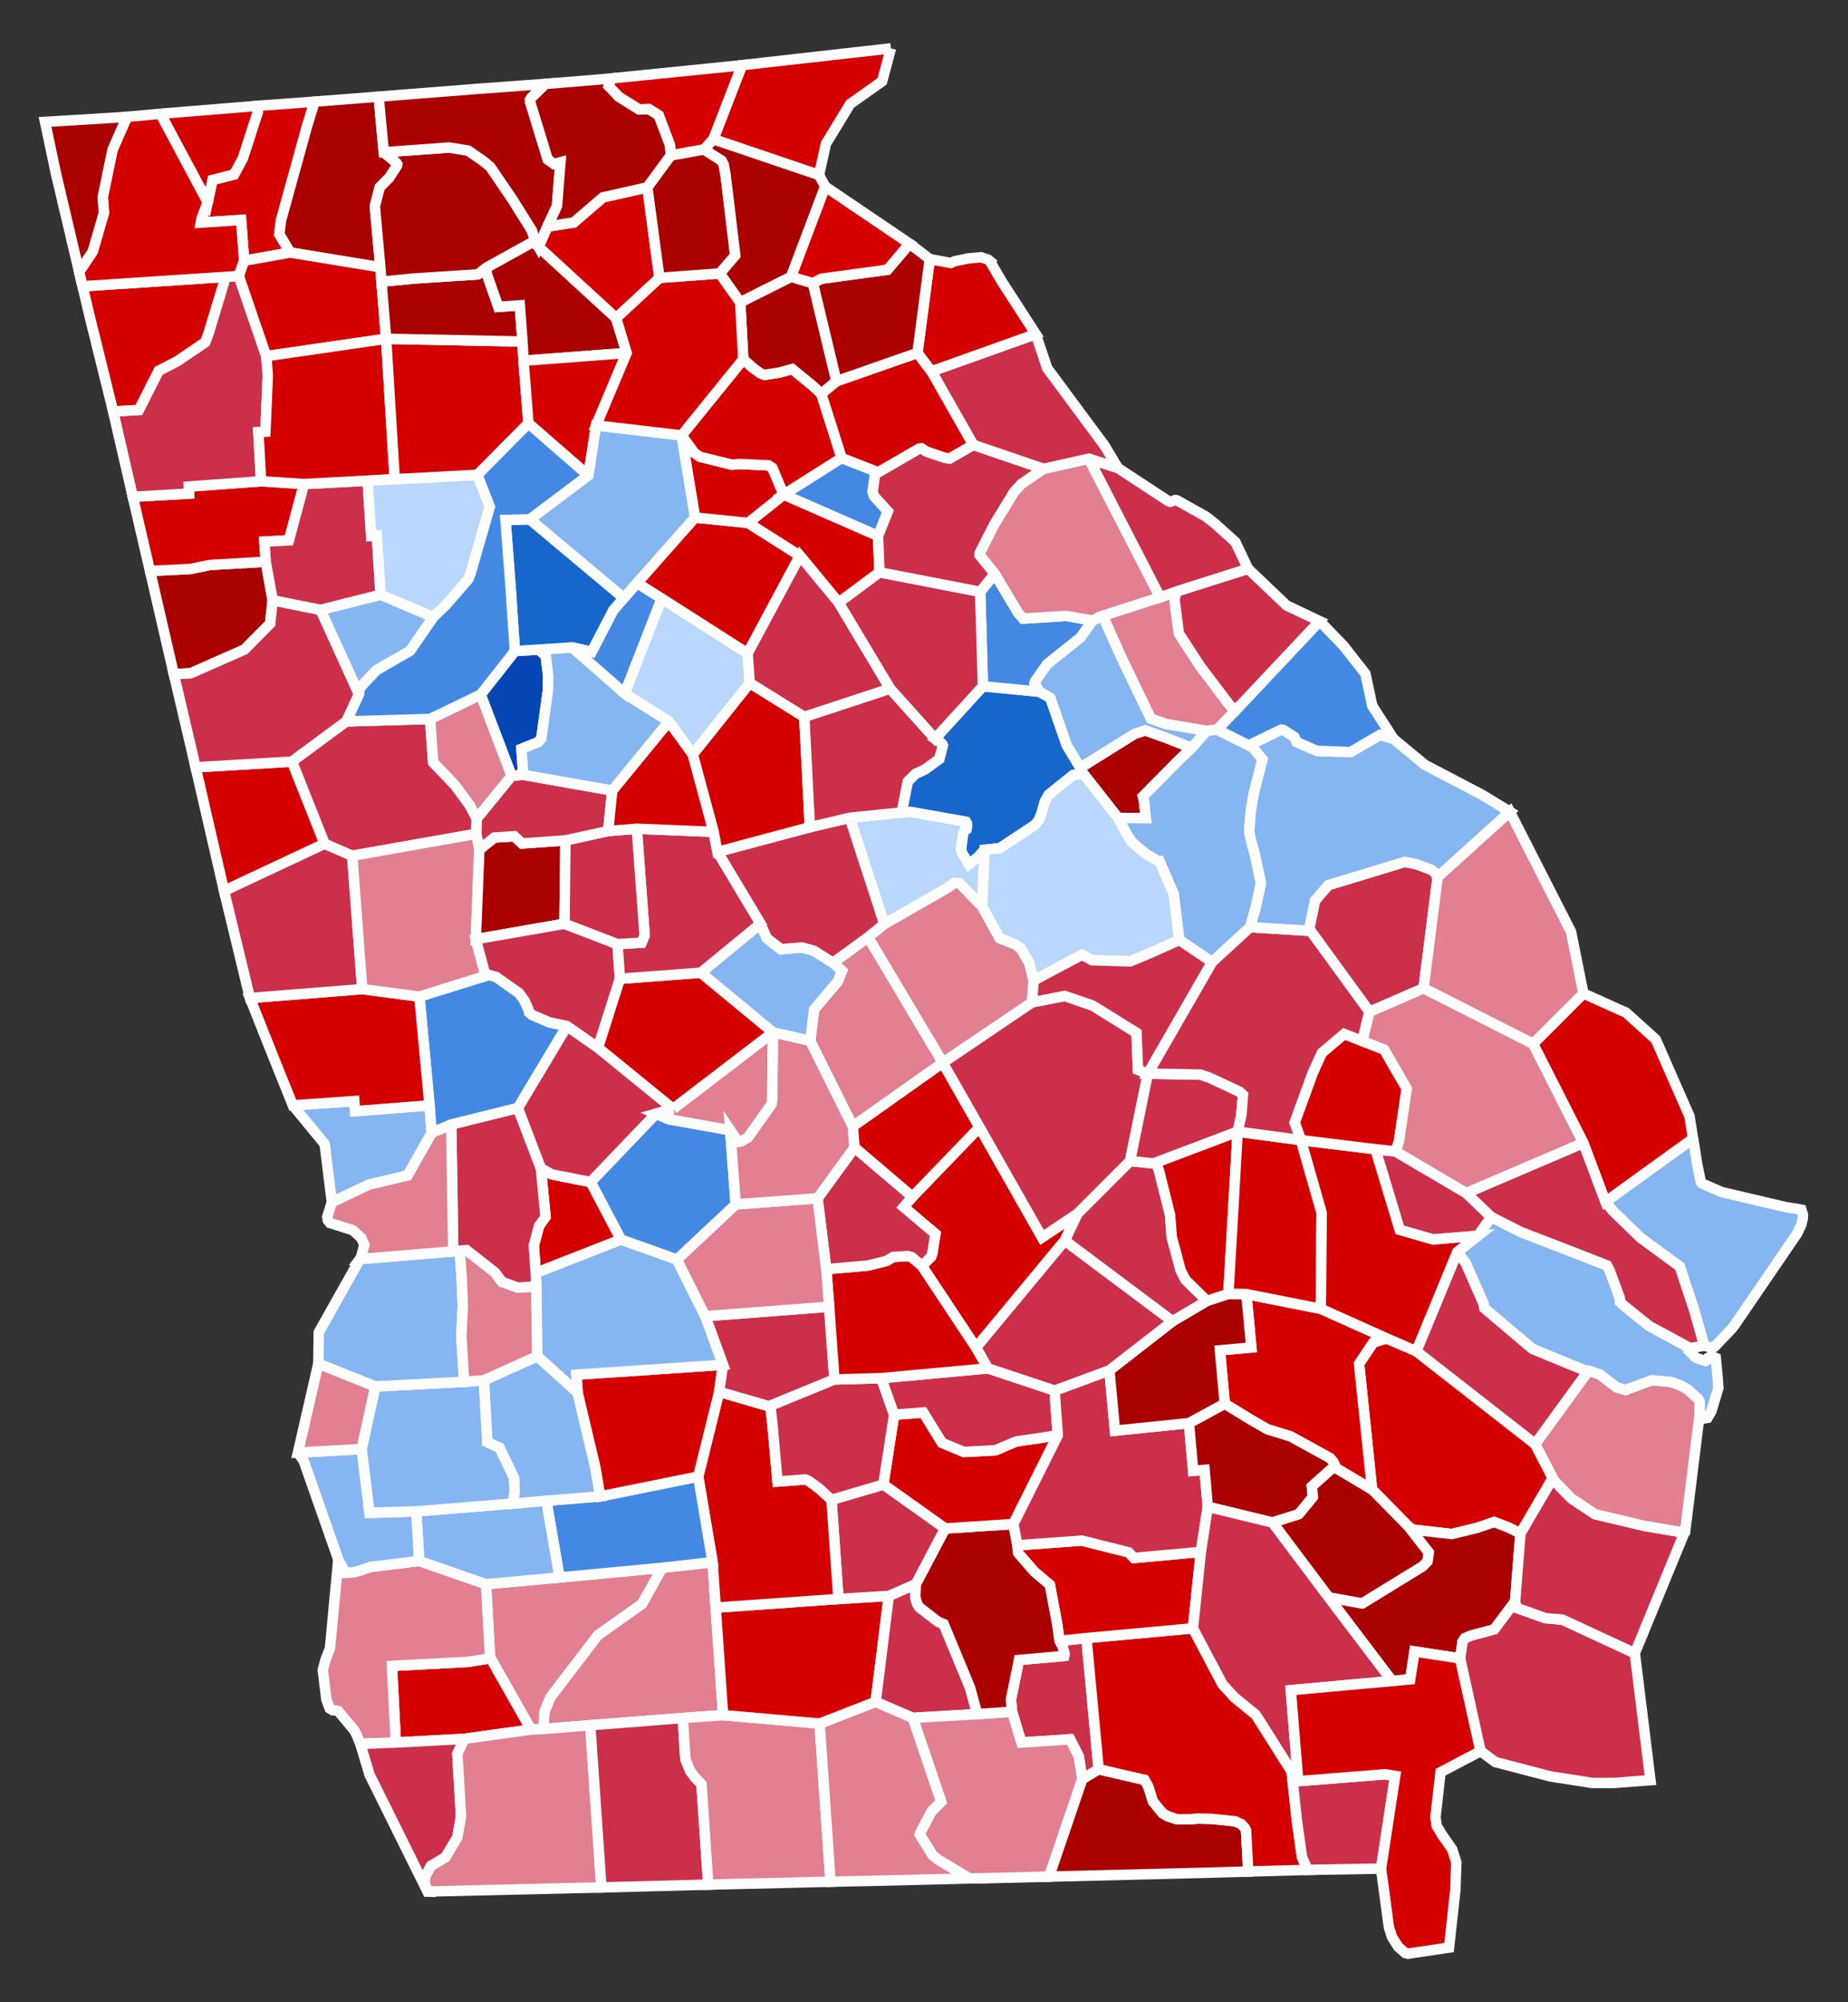 <?xml version="1.0" encoding="UTF-8" standalone="no"?>
<!-- Created with Inkscape (http://www.inkscape.org/) -->

<svg
   xmlns:dc="http://purl.org/dc/elements/1.1/"
   xmlns:cc="http://creativecommons.org/ns#"
   xmlns:rdf="http://www.w3.org/1999/02/22-rdf-syntax-ns#"
   xmlns:svg="http://www.w3.org/2000/svg"
   xmlns="http://www.w3.org/2000/svg"
   xmlns:sodipodi="http://sodipodi.sourceforge.net/DTD/sodipodi-0.dtd"
   xmlns:inkscape="http://www.inkscape.org/namespaces/inkscape"
   width="206.311"
   height="223.4"
   id="svg5618"
   sodipodi:version="0.32"
   inkscape:version="0.48.2 r9819"
   version="1.0"
   sodipodi:docname="Georgia Republican Presidential Primary Election Results by County, 2012.svg"
   inkscape:output_extension="org.inkscape.output.svg.inkscape">
  <rect width="100%" height="100%" fill="#333333" stroke="none"/>
  <defs
     id="defs5620">
    <inkscape:perspective
       sodipodi:type="inkscape:persp3d"
       inkscape:vp_x="0 : 526.18109 : 1"
       inkscape:vp_y="0 : 1000 : 0"
       inkscape:vp_z="744.09448 : 526.18109 : 1"
       inkscape:persp3d-origin="372.04724 : 350.78739 : 1"
       id="perspective5626" />
  </defs>
  <sodipodi:namedview
     id="base"
     pagecolor="#ffffff"
     bordercolor="#666666"
     borderopacity="1.0"
     gridtolerance="10000"
     guidetolerance="10"
     objecttolerance="10"
     inkscape:pageopacity="0.0"
     inkscape:pageshadow="2"
     inkscape:zoom="1.1248787"
     inkscape:cx="154.38676"
     inkscape:cy="104.86211"
     inkscape:document-units="px"
     inkscape:current-layer="layer1"
     showgrid="false"
     showguides="true"
     inkscape:guide-bbox="true"
     inkscape:window-width="1024"
     inkscape:window-height="721"
     inkscape:window-x="-4"
     inkscape:window-y="-4"
     inkscape:window-maximized="0" />
  <g
     inkscape:label="Layer 1"
     inkscape:groupmode="layer"
     id="layer1"
     transform="translate(-354.801,-381.634)">
    <path
       style="font-size:12px;fill:#d40000;fill-opacity:1;fill-rule:nonzero;stroke:#ffffff;stroke-width:1.166"
       d="M 454.264,387.03 L 453.284,390.705 L 449.712,393.237 L 447.009,397.673 L 446.233,401.164 L 434.437,397.171 L 437.634,388.91 L 440.116,388.624 L 454.264,387.03"
       id="GA_Rabun"
       inkscape:label="Rabun, GA" />
    <path
       style="font-size:12px;fill:#d40000;fill-opacity:1;fill-rule:nonzero;stroke:#ffffff;stroke-width:1.166"
       d="M 423.007,390.389 L 437.634,388.91 L 434.437,397.171 L 433.406,398.314 L 429.692,398.983 L 429.581,397.805 L 428.339,394.504 L 427.254,393.819 L 426.149,393.854 L 423.897,392.448 L 422.741,391.239 L 423.007,390.389"
       id="GA_Towns"
       inkscape:label="Towns, GA" />
    <path
       style="font-size:12px;fill:#e27f90;fill-opacity:1;fill-rule:nonzero;stroke:#ffffff;stroke-width:1.166"
       d="M 434.354,555.945 L 435.527,573.017 L 431.028,573.337 L 420.694,574.147 L 415.463,574.562 L 415.581,572.612 L 416.247,571.041 L 416.479,570.711 L 421.529,564.109 L 426.483,560.595 L 428.712,556.58 L 434.354,555.945"
       id="GA_Mitchell"
       inkscape:label="Mitchell, GA" />
    <path
       style="font-size:12px;fill:#e27f90;fill-opacity:1;fill-rule:nonzero;stroke:#ffffff;stroke-width:1.166"
       d="M 417.262,557.656 L 428.712,556.58 L 426.483,560.595 L 421.529,564.109 L 416.479,570.711 L 416.247,571.041 L 415.581,572.612 L 415.463,574.562 L 414.084,574.632 L 409.511,566.572 L 409.055,558.407 L 417.262,557.656"
       id="GA_Baker"
       inkscape:label="Baker, GA" />
    <path
       style="font-size:12px;fill:#d40000;fill-opacity:1;fill-rule:nonzero;stroke:#ffffff;stroke-width:1.166"
       d="M 409.511,566.572 L 414.084,574.632 L 406.632,575.662 L 398.991,576.076 L 398.552,567.525 L 407.009,567.078 L 409.506,566.684 L 409.511,566.572"
       id="GA_Miller"
       inkscape:label="Miller, GA" />
    <path
       style="font-size:12px;fill:#e27f90;fill-opacity:1;fill-rule:nonzero;stroke:#ffffff;stroke-width:1.166"
       d="M 401.599,555.818 L 409.055,558.407 L 409.511,566.572 L 409.506,566.684 L 407.009,567.078 L 398.552,567.525 L 398.991,576.076 L 395.031,576.228 L 394.642,575.281 L 394.369,574.736 L 392.578,572.584 L 392.285,572.487 L 391.942,572.472 L 391.607,572.262 L 391.244,571.302 L 390.836,567.971 L 391.164,566.777 L 391.641,565.56 L 392.568,555.649 L 393.364,557.136 L 394.264,557.077 L 395.041,556.865 L 396.151,556.483 L 401.599,555.818"
       id="GA_Early"
       inkscape:label="Early, GA" />
    <path
       style="font-size:12px;fill:#cc2f4a;fill-opacity:1;fill-rule:nonzero;stroke:#ffffff;stroke-width:1.166"
       d="M 398.991,576.076 L 406.632,575.662 L 405.86,577.34 L 406.271,584.309 L 405.86,586.658 L 404.517,588.898 L 402.908,589.841 L 402.284,591.019 L 402.191,591.749 L 402.573,592.697 L 402.522,592.694 L 396.05,579.654 L 395.031,576.228 L 398.991,576.076"
       id="GA_Seminole"
       inkscape:label="Seminole, GA" />
    <path
       style="font-size:12px;fill:#e27f90;fill-opacity:1;fill-rule:nonzero;stroke:#ffffff;stroke-width:1.166"
       d="M 420.694,574.147 L 421.941,592.243 L 402.573,592.697 L 402.191,591.749 L 402.284,591.019 L 402.908,589.841 L 404.517,588.898 L 405.86,586.658 L 406.271,584.309 L 405.86,577.34 L 406.632,575.662 L 414.084,574.632 L 415.463,574.562 L 420.694,574.147"
       id="GA_Decatur"
       inkscape:label="Decatur, GA" />
    <path
       style="font-size:12px;fill:#cc2f4a;fill-opacity:1;fill-rule:nonzero;stroke:#ffffff;stroke-width:1.166"
       d="M 431.028,573.337 L 431.318,577.936 L 431.851,579.234 L 432.357,579.926 L 433.118,580.727 L 433.871,591.931 L 425.946,592.14 L 421.941,592.243 L 420.694,574.147 L 431.028,573.337"
       id="GA_Grady"
       inkscape:label="Grady, GA" />
    <path
       style="font-size:12px;fill:#e27f90;fill-opacity:1;fill-rule:nonzero;stroke:#ffffff;stroke-width:1.166"
       d="M 435.527,573.017 L 446.302,573.961 L 447.522,591.603 L 436.937,591.859 L 433.871,591.931 L 433.118,580.727 L 432.357,579.926 L 431.851,579.234 L 431.318,577.936 L 431.028,573.337 L 435.527,573.017"
       id="GA_Thomas"
       inkscape:label="Thomas, GA" />
    <path
       style="font-size:12px;fill:#e27f90;fill-opacity:1;fill-rule:nonzero;stroke:#ffffff;stroke-width:1.166"
       d="M 456.712,573.324 L 459.885,582.683 L 458.798,583.776 L 457.531,586.171 L 457.494,586.34 L 458.911,588.628 L 459.536,589.14 L 463.049,591.239 L 452.83,591.492 L 447.522,591.603 L 446.302,573.961 L 452.562,571.528 L 456.712,573.324"
       id="GA_Brooks"
       inkscape:label="Brooks, GA" />
    <path
       style="font-size:12px;fill:#d40000;fill-opacity:1;fill-rule:nonzero;stroke:#ffffff;stroke-width:1.166"
       d="M 454.026,559.715 L 452.562,571.528 L 446.302,573.961 L 435.527,573.017 L 434.703,561.021 L 448.404,560.055 L 454.026,559.715"
       id="GA_Colquitt"
       inkscape:label="Colquitt, GA" />
    <path
       style="font-size:12px;fill:#cc2f4a;fill-opacity:1;fill-rule:nonzero;stroke:#ffffff;stroke-width:1.166"
       d="M 457.041,558.396 L 456.977,559.862 L 457.201,560.604 L 457.441,560.987 L 459.532,562.595 L 460.154,562.854 L 463.103,569.967 L 463.905,572.905 L 456.712,573.324 L 452.562,571.528 L 454.026,559.715 L 457.041,558.396"
       id="GA_Cook"
       inkscape:label="Cook, GA" />
    <path
       style="font-size:12px;fill:#cc2f4a;fill-opacity:1;fill-rule:nonzero;stroke:#ffffff;stroke-width:1.166"
       d="M 473.089,564.729 L 476.093,564.419 L 477.455,579.06 L 475.63,580.16 L 475.234,577.63 L 474.272,575.713 L 468.826,576.075 L 467.786,572.637 L 467.666,571.26 L 468.561,566.865 L 473.609,566.413 L 473.646,566.234 L 473.439,565.41 L 473.089,564.729"
       id="GA_Lanier"
       inkscape:label="Lanier, GA" />
    <path
       style="font-size:12px;fill:#e27f90;fill-opacity:1;fill-rule:nonzero;stroke:#ffffff;stroke-width:1.166"
       d="M 463.905,572.905 L 467.786,572.637 L 468.826,576.075 L 474.272,575.713 L 475.234,577.63 L 475.63,580.16 L 471.923,591.038 L 464.98,591.211 L 463.049,591.239 L 459.536,589.14 L 458.911,588.628 L 457.494,586.34 L 457.531,586.171 L 458.798,583.776 L 459.885,582.683 L 456.712,573.324 L 463.905,572.905"
       id="GA_Lowndes"
       inkscape:label="Lowndes, GA" />
    <path
       style="font-size:12px;fill:#aa0000;fill-opacity:1;fill-rule:nonzero;stroke:#ffffff;stroke-width:1.166"
       d="M 477.455,579.06 L 482.577,580.237 L 483,580.987 L 483.514,582.642 L 484.6,583.964 L 485.157,584.292 L 486.203,584.638 L 487.701,584.635 L 488.505,584.558 L 490.085,584.592 L 492.701,584.869 L 493.389,585.186 L 493.776,585.608 L 493.91,585.856 L 494.149,590.468 L 489.901,590.593 L 471.923,591.038 L 475.63,580.16 L 477.455,579.06"
       id="GA_Echols"
       inkscape:label="Echols, GA" />
    <path
       style="font-size:12px;fill:#d40000;fill-opacity:1;fill-rule:nonzero;stroke:#ffffff;stroke-width:1.166"
       d="M 476.093,564.419 L 487.981,563.33 L 491.28,569.571 L 492.589,571.015 L 495,572.981 L 498.995,579.292 L 499.575,584.704 L 500.16,588.871 L 500.782,590.285 L 499.147,590.329 L 494.149,590.468 L 493.91,585.856 L 493.776,585.608 L 493.389,585.186 L 492.701,584.869 L 490.085,584.592 L 488.505,584.558 L 487.701,584.635 L 486.203,584.638 L 485.157,584.292 L 484.6,583.964 L 483.514,582.642 L 483,580.987 L 482.577,580.237 L 477.455,579.06 L 476.093,564.419"
       id="GA_Clinch"
       inkscape:label="Clinch, GA" />
    <path
       style="font-size:12px;fill:#d40000;fill-opacity:1;fill-rule:nonzero;stroke:#ffffff;stroke-width:1.166"
       d="M 488.866,554.801 L 487.981,563.33 L 476.093,564.419 L 473.089,564.729 L 472.803,562.758 L 472.009,558.481 L 470.261,557.003 L 468.497,554.967 L 468.437,554.845 L 468.388,554.065 L 475.589,553.544 L 480.806,554.856 L 481.393,555.482 L 488.866,554.801"
       id="GA_Atkinson"
       inkscape:label="Atkinson, GA" />
    <path
       style="font-size:12px;fill:#aa0000;fill-opacity:1;fill-rule:nonzero;stroke:#ffffff;stroke-width:1.166"
       d="M 467.934,551.692 L 468.388,554.065 L 468.437,554.845 L 468.497,554.967 L 470.261,557.003 L 472.009,558.481 L 472.803,562.758 L 473.089,564.729 L 473.439,565.41 L 473.646,566.234 L 473.609,566.413 L 468.561,566.865 L 467.666,571.26 L 467.786,572.637 L 463.905,572.905 L 463.103,569.967 L 460.154,562.854 L 459.532,562.595 L 457.441,560.987 L 457.201,560.604 L 456.977,559.862 L 457.041,558.396 L 460.314,552.19 L 467.934,551.692"
       id="GA_Berrien"
       inkscape:label="Berrien, GA" />
    <path
       style="font-size:12px;fill:#d40000;fill-opacity:1;fill-rule:nonzero;stroke:#ffffff;stroke-width:1.166"
       d="M 472.89,541.795 L 467.934,551.692 L 460.314,552.19 L 453.416,547.29 L 454.62,539.495 L 457.882,539.247 L 459.966,542.633 L 462.412,543.652 L 465.932,543.463 L 468.226,542.488 L 472.89,541.795"
       id="GA_Irwin"
       inkscape:label="Irwin, GA" />
    <path
       style="font-size:12px;fill:#cc2f4a;fill-opacity:1;fill-rule:nonzero;stroke:#ffffff;stroke-width:1.166"
       d="M 447.629,548.991 L 453.416,547.29 L 460.314,552.19 L 457.041,558.396 L 454.026,559.715 L 448.404,560.055 L 447.629,548.991"
       id="GA_Tift"
       inkscape:label="Tift, GA" />
    <path
       style="font-size:12px;fill:#d40000;fill-opacity:1;fill-rule:nonzero;stroke:#ffffff;stroke-width:1.166"
       d="M 435.09,536.94 L 440.649,538.552 L 440.821,538.676 L 441.033,540.527 L 441.601,546.949 L 444.71,546.723 L 445.048,546.857 L 446.199,547.69 L 447.629,548.991 L 448.404,560.055 L 434.703,561.021 L 434.354,555.945 L 432.746,546.397 L 435.09,536.94"
       id="GA_Worth"
       inkscape:label="Worth, GA" />
    <path
       style="font-size:12px;fill:#4389e3;fill-opacity:1;fill-rule:nonzero;stroke:#ffffff;stroke-width:1.166"
       d="M 421.815,548.607 L 432.746,546.397 L 434.354,555.945 L 428.712,556.58 L 417.262,557.656 L 415.798,549.096 L 421.815,548.607"
       id="GA_Dougherty"
       inkscape:label="Dougherty, GA" />
    <path
       style="font-size:12px;fill:#86b6f2;fill-opacity:1;fill-rule:nonzero;stroke:#ffffff;stroke-width:1.166"
       d="M 411.98,549.417 L 415.798,549.096 L 417.262,557.656 L 409.055,558.407 L 401.599,555.818 L 401.27,550.283 L 411.98,549.417"
       id="GA_Calhoun"
       inkscape:label="Calhoun, GA" />
    <path
       style="font-size:12px;fill:#86b6f2;fill-opacity:1;fill-rule:nonzero;stroke:#ffffff;stroke-width:1.166"
       d="M 388.063,543.719 L 395.179,543.326 L 396.053,550.456 L 401.27,550.283 L 401.599,555.818 L 396.151,556.483 L 395.041,556.865 L 394.264,557.077 L 393.364,557.136 L 392.568,555.649 L 388.71,544.66 L 388.063,543.719"
       id="GA_Clay"
       inkscape:label="Clay, GA"
       sodipodi:nodetypes="cccccccccccc" />
    <path
       style="font-size:12px;fill:#e27f90;fill-opacity:1;fill-rule:nonzero;stroke:#ffffff;stroke-width:1.166"
       d="M 390.341,533.796 L 396.709,536.345 L 395.179,543.326 L 388.063,543.719 L 390.341,533.796"
       id="GA_Quitman"
       inkscape:label="Quitman, GA" />
    <path
       style="font-size:12px;fill:#86b6f2;fill-opacity:1;fill-rule:nonzero;stroke:#ffffff;stroke-width:1.166"
       d="M 406.622,535.821 L 408.83,535.653 L 409.211,542.559 L 410.571,543.172 L 412.203,546.556 L 412.263,548.155 L 412.093,549.064 L 411.98,549.417 L 401.27,550.283 L 396.054,550.431 L 395.179,543.326 L 396.709,536.345 L 406.622,535.821"
       id="GA_Randolph"
       sodipodi:nodetypes="ccccccccccccc"
       inkscape:label="Randolph, GA" />
    <path
       style="font-size:12px;fill:#86b6f2;fill-opacity:1;fill-rule:nonzero;stroke:#ffffff;stroke-width:1.166"
       d="M 421.277,545.42 L 421.815,548.607 L 415.798,549.096 L 411.98,549.417 L 412.093,549.064 L 412.263,548.155 L 412.203,546.556 L 410.571,543.172 L 409.211,542.559 L 408.83,535.653 L 414.787,532.965 L 419.289,537.028 L 421.277,545.42 z"
       id="GA_Terrell"
       sodipodi:nodetypes="ccccccccccccc"
       inkscape:label="Terrell, GA" />
    <path
       style="font-size:12px;fill:#d40000;fill-opacity:1;fill-rule:nonzero;stroke:#ffffff;stroke-width:1.166"
       d="M 435.516,533.925 L 435.09,536.94 L 432.746,546.397 L 421.815,548.607 L 421.277,545.42 L 419.289,537.028 L 419.138,535.027 L 435.516,533.925"
       id="GA_Lee"
       inkscape:label="Lee, GA" />
    <path
       style="font-size:12px;fill:#cc2f4a;fill-opacity:1;fill-rule:nonzero;stroke:#ffffff;stroke-width:1.166"
       d="M 433.531,528.502 L 447.37,527.444 L 447.958,535.561 L 440.649,538.552 L 435.09,536.94 L 435.516,533.925 L 433.531,528.502"
       id="GA_Crisp"
       inkscape:label="Crisp, GA" />
    <path
       style="font-size:12px;fill:#cc2f4a;fill-opacity:1;fill-rule:nonzero;stroke:#ffffff;stroke-width:1.166"
       d="M 447.958,535.561 L 453.184,535.417 L 454.62,539.495 L 453.416,547.29 L 447.629,548.991 L 446.199,547.69 L 445.048,546.857 L 444.71,546.723 L 441.601,546.949 L 441.033,540.527 L 440.821,538.676 L 440.649,538.552 L 447.958,535.561"
       id="GA_Turner"
       inkscape:label="Turner, GA" />
    <path
       style="font-size:12px;fill:#cc2f4a;fill-opacity:1;fill-rule:nonzero;stroke:#ffffff;stroke-width:1.166"
       d="M 453.184,535.417 L 465.091,534.322 L 472.537,536.802 L 472.89,541.795 L 468.226,542.488 L 465.932,543.463 L 462.412,543.652 L 459.966,542.633 L 457.882,539.247 L 454.62,539.495 L 453.184,535.417"
       id="GA_Ben_Hill"
       inkscape:label="Ben Hill, GA" />
    <path
       style="font-size:12px;fill:#cc2f4a;fill-opacity:1;fill-rule:nonzero;stroke:#ffffff;stroke-width:1.166"
       d="M 472.537,536.802 L 478.656,534.544 L 479.277,541.279 L 487.535,540.433 L 488.007,545.753 L 489.282,545.646 L 489.64,549.774 L 488.866,554.801 L 481.393,555.482 L 480.806,554.856 L 475.589,553.544 L 468.388,554.065 L 467.934,551.692 L 472.89,541.795 L 472.537,536.802"
       id="GA_Coffee"
       inkscape:label="Coffee, GA" />
    <path
       style="font-size:12px;fill:#aa0000;fill-opacity:1;fill-rule:nonzero;stroke:#ffffff;stroke-width:1.166"
       d="M 491.532,538.259 L 494.486,540.068 L 496.298,541.11 L 498.891,541.908 L 503.305,544.339 L 503.68,544.779 L 503.991,545.462 L 503.481,545.52 L 501.259,547.496 L 501.37,548.674 L 499.798,550.596 L 496.861,551.528 L 489.64,549.774 L 489.282,545.646 L 488.007,545.753 L 487.535,540.433 L 491.532,538.259"
       id="GA_Bacon"
       inkscape:label="Bacon, GA" />
    <path
       style="font-size:12px;fill:#d40000;fill-opacity:1;fill-rule:nonzero;stroke:#ffffff;stroke-width:1.166"
       d="M 509.604,530.976 L 512.915,532.41 L 526.183,542.766 L 528.156,546.57 L 524.544,552.743 L 523.162,552.063 L 521.609,551.47 L 519.72,552.118 L 516.866,552.811 L 512.501,552.312 L 512.09,552.015 L 507.981,547.839 L 506.526,533.809 L 508.114,531.432 L 509.604,530.976"
       id="GA_Wayne"
       inkscape:label="Wayne, GA" />
    <path
       style="font-size:12px;fill:#aa0000;fill-opacity:1;fill-rule:nonzero;stroke:#ffffff;stroke-width:1.166"
       d="M 503.991,545.462 L 507.981,547.839 L 512.09,552.015 L 514.311,554.857 L 514.173,555.861 L 513.624,556.423 L 506.901,560.551 L 506.786,560.546 L 503.144,559.894 L 496.861,551.528 L 499.798,550.596 L 501.37,548.674 L 501.259,547.496 L 503.481,545.52 L 503.991,545.462"
       id="GA_Pierce"
       inkscape:label="Pierce, GA" />
    <path
       style="font-size:12px;fill:#aa0000;fill-opacity:1;fill-rule:nonzero;stroke:#ffffff;stroke-width:1.166"
       d="M 524.544,552.743 L 523.946,560.337 L 521.627,563.449 L 519.063,564.137 L 518.347,564.431 L 518.084,564.814 L 517.81,566.692 L 512.719,565.911 L 512.238,569.021 L 510.21,569.211 L 503.144,559.894 L 506.786,560.546 L 506.901,560.551 L 513.624,556.423 L 514.173,555.861 L 514.311,554.857 L 512.09,552.015 L 512.501,552.312 L 516.866,552.811 L 519.72,552.118 L 521.609,551.47 L 523.162,552.063 L 524.544,552.743"
       id="GA_Brantley"
       inkscape:label="Brantley, GA" />
    <path
       style="font-size:12px;fill:#cc2f4a;fill-opacity:1;fill-rule:nonzero;stroke:#ffffff;stroke-width:1.166"
       d="M 489.64,549.774 L 496.861,551.528 L 503.144,559.894 L 510.21,569.211 L 498.907,570.235 L 499.732,580.385 L 509.409,579.619 L 510.56,579.8 L 508.98,590.141 L 500.782,590.285 L 500.16,588.871 L 499.575,584.704 L 498.995,579.292 L 495,572.981 L 492.589,571.015 L 491.28,569.571 L 487.981,563.33 L 488.866,554.801 L 489.64,549.774"
       id="GA_Ware"
       inkscape:label="Ware, GA" />
    <path
       style="font-size:12px;fill:#d40000;fill-opacity:1;fill-rule:nonzero;stroke:#ffffff;stroke-width:1.166"
       d="M 517.81,566.692 L 520.093,577.036 L 515.624,579.385 L 515.056,584.403 L 515.191,585.371 L 515.771,586.342 L 516.922,587.992 L 517.383,589.446 L 517.276,592.562 L 516.923,595.739 L 516.571,598.956 L 511.973,599.637 L 511.712,599.572 L 510.913,598.885 L 510.212,597.779 L 509.864,596.721 L 508.98,590.141 L 510.56,579.8 L 509.409,579.619 L 499.732,580.385 L 498.907,570.235 L 510.21,569.211 L 512.238,569.021 L 512.719,565.911 L 517.81,566.692"
       id="GA_Charlton"
       inkscape:label="Charlton, GA" />
    <path
       style="font-size:12px;fill:#cc2f4a;fill-opacity:1;fill-rule:nonzero;stroke:#ffffff;stroke-width:1.166"
       d="M 537.314,566.111 L 539.056,580.279 L 538.439,580.321 L 535.032,580.581 L 532.549,580.584 L 527.886,579.858 L 521.737,578.252 L 520.093,577.036 L 517.81,566.692 L 518.084,564.814 L 518.347,564.431 L 519.063,564.137 L 521.627,563.449 L 523.946,560.337 L 524.07,560.896 L 524.189,561.078 L 527.35,562.202 L 529.222,562.36 L 537.314,566.111"
       id="GA_Camden"
       inkscape:label="Camden, GA" />
    <path
       style="font-size:12px;fill:#cc2f4a;fill-opacity:1;fill-rule:nonzero;stroke:#ffffff;stroke-width:1.166"
       d="M 542.939,552.442 L 537.314,566.111 L 529.222,562.36 L 527.35,562.202 L 524.189,561.078 L 524.07,560.896 L 523.946,560.337 L 524.544,552.743 L 528.156,546.57 L 528.178,546.72 L 530.221,548.829 L 532.87,550.592 L 538.362,551.898 L 542.278,552.558 L 542.939,552.442"
       id="GA_Glynn"
       inkscape:label="Glynn, GA" />
    <path
       style="font-size:12px;fill:#e27f90;fill-opacity:1;fill-rule:nonzero;stroke:#ffffff;stroke-width:1.166"
       d="M 532.139,534.575 L 533.409,535.003 L 535.286,536.443 L 536.287,536.73 L 539.191,535.648 L 541.333,535.829 L 542.458,536.251 L 543.159,536.626 L 544.412,537.756 L 544.561,538.088 L 544.558,539.377 L 542.939,552.442 L 542.278,552.558 L 538.362,551.898 L 532.87,550.592 L 530.221,548.829 L 528.178,546.72 L 528.156,546.57 L 526.183,542.766 L 532.139,534.575"
       id="GA_McIntosh"
       inkscape:label="McIntosh, GA" />
    <path
       style="font-size:12px;fill:#d40000;fill-opacity:1;fill-rule:nonzero;stroke:#ffffff;stroke-width:1.166"
       d="M 387.4,466.615 L 391.045,475.781 L 379.817,481.048 L 376.639,467.254 L 387.4,466.615"
       id="GA_Heard"
       inkscape:label="Heard, GA" />
    <path
       style="font-size:12px;fill:#aa0000;fill-opacity:1;fill-rule:nonzero;stroke:#ffffff;stroke-width:1.166"
       d="M 371.548,445.344 L 376.047,445.121 L 378.217,444.677 L 384.47,444.314 L 385.24,448.609 L 384.963,451.221 L 382.096,454.114 L 376.071,456.771 L 374.207,456.852 L 371.548,445.344"
       id="GA_Haralson"
       inkscape:label="Haralson, GA" />
    <path
       style="font-size:12px;fill:#d40000;fill-opacity:1;fill-rule:nonzero;stroke:#ffffff;stroke-width:1.166"
       d="M 383.948,435.336 L 388.745,435.644 L 387.057,441.93 L 384.318,442.074 L 384.47,444.314 L 378.217,444.677 L 376.047,445.121 L 371.548,445.344 L 370.875,442.462 L 369.627,437.071 L 375.909,436.71 L 375.875,435.926 L 383.948,435.336"
       id="GA_Polk"
       inkscape:label="Polk, GA" />
    <path
       style="font-size:12px;fill:#cc2f4a;fill-opacity:1;fill-rule:nonzero;stroke:#ffffff;stroke-width:1.166"
       d="M 381.46,412.432 L 384.528,421.377 L 384.695,423.506 L 384.433,429.811 L 383.649,429.857 L 383.948,435.336 L 375.875,435.926 L 375.909,436.71 L 369.627,437.071 L 367.435,427.545 L 370.299,427.377 L 372.511,423.007 L 374.562,421.95 L 377.708,419.818 L 378.06,418.889 L 379.986,412.53 L 381.46,412.432"
       id="GA_Floyd"
       inkscape:label="Floyd, GA" />
    <path
       style="font-size:12px;fill:#d40000;fill-opacity:1;fill-rule:nonzero;stroke:#ffffff;stroke-width:1.166"
       d="M 379.986,412.53 L 378.06,418.889 L 377.708,419.818 L 374.562,421.95 L 372.511,423.007 L 370.299,427.377 L 367.435,427.545 L 364.717,416.562 L 364.019,413.578 L 379.986,412.53"
       id="GA_Chattooga"
       inkscape:label="Chattooga, GA" />
    <path
       style="font-size:12px;fill:#d40000;fill-opacity:1;fill-rule:nonzero;stroke:#ffffff;stroke-width:1.166"
       d="M 383.618,393.439 L 389.919,392.981 L 389.018,395.942 L 386.174,406.228 L 385.986,407.773 L 387.207,409.814 L 382.056,410.731 L 381.716,406.181 L 377.218,406.472 L 377.286,406.084 L 377.987,404.203 L 378.52,401.715 L 380.933,401.104 L 381.906,399.3 L 383.569,394.153 L 383.502,393.452 L 383.618,393.439"
       id="GA_Whitfield"
       inkscape:label="Whitfield, GA" />
    <path
       style="font-size:12px;fill:#d40000;fill-opacity:1;fill-rule:nonzero;stroke:#ffffff;stroke-width:1.166"
       d="M 372.709,394.328 L 383.502,393.452 L 383.569,394.153 L 381.906,399.3 L 380.933,401.104 L 378.52,401.715 L 377.987,404.203 L 372.709,394.328"
       id="GA_Catoosa"
       inkscape:label="Catoosa, GA" />
    <path
       style="font-size:12px;fill:#d40000;fill-opacity:1;fill-rule:nonzero;stroke:#ffffff;stroke-width:1.166"
       d="M 372.709,394.328 L 377.987,404.203 L 377.286,406.084 L 377.218,406.472 L 381.716,406.181 L 382.056,410.731 L 381.46,412.432 L 379.986,412.53 L 364.019,413.578 L 363.634,411.957 L 365.149,409.696 L 366.399,405.393 L 366.27,403.624 L 367.363,398.34 L 368.976,394.671 L 372.709,394.328"
       id="GA_Walker"
       inkscape:label="Walker, GA" />
    <path
       style="font-size:12px;fill:#aa0000;fill-opacity:1;fill-rule:nonzero;stroke:#ffffff;stroke-width:1.166"
       d="M 368.976,394.671 L 367.363,398.34 L 366.27,403.624 L 366.399,405.393 L 365.149,409.696 L 363.634,411.957 L 361.046,400.995 L 359.829,395.233 L 364.867,394.933 L 368.976,394.671"
       id="GA_Dade"
       inkscape:label="Dade, GA" />
    <path
       style="font-size:12px;fill:#cc2f4a;fill-opacity:1;fill-rule:nonzero;stroke:#ffffff;stroke-width:1.166"
       d="M 517.499,521.32 L 518.44,522.571 L 520.428,527.096 L 520.518,527.603 L 525.9,532.151 L 531.813,534.575 L 532.139,534.575 L 526.183,542.766 L 512.915,532.41 L 517.499,521.32"
       id="GA_Long"
       inkscape:label="Long, GA" />
    <path
       style="font-size:12px;fill:#d40000;fill-opacity:1;fill-rule:nonzero;stroke:#ffffff;stroke-width:1.166"
       d="M 502.259,527.681 L 509.604,530.976 L 508.114,531.432 L 506.526,533.809 L 507.981,547.839 L 503.991,545.462 L 503.68,544.779 L 503.305,544.339 L 498.891,541.908 L 496.298,541.11 L 494.486,540.068 L 491.532,538.259 L 490.993,532.309 L 494.497,531.992 L 494.066,527.304 L 493.901,526.03 L 502.259,527.681"
       id="GA_Appling"
       inkscape:label="Appling, GA" />
    <path
       style="font-size:12px;fill:#aa0000;fill-opacity:1;fill-rule:nonzero;stroke:#ffffff;stroke-width:1.166"
       d="M 493.901,526.03 L 494.066,527.304 L 494.497,531.992 L 490.993,532.309 L 491.532,538.259 L 487.535,540.433 L 479.277,541.279 L 478.656,534.544 L 485.702,529.062 L 489.537,526.797 L 491.94,526.005 L 493.901,526.03"
       id="GA_Jeff_Davis"
       inkscape:label="Jeff Davis, GA" />
    <path
       style="font-size:12px;fill:#86b6f2;fill-opacity:1;fill-rule:nonzero;stroke:#ffffff;stroke-width:1.166"
       d="M 405.4,521.266 L 405.775,521.213 L 406.151,521.559 L 406.345,524.221 L 406.468,527.376 L 406.304,530.764 L 406.622,535.821 L 396.709,536.345 L 390.341,533.796 L 390.386,530.308 L 394.987,522.13 L 405.4,521.266"
       id="GA_Stewart"
       inkscape:label="Stewart, GA" />
    <path
       style="font-size:12px;fill:#e27f90;fill-opacity:1;fill-rule:nonzero;stroke:#ffffff;stroke-width:1.166"
       d="M 405.775,521.213 L 406.89,521.132 L 410.043,523.609 L 410.843,524.668 L 412.611,525.314 L 414.673,525.173 L 414.787,532.965 L 408.83,535.653 L 406.622,535.821 L 406.304,530.764 L 406.468,527.376 L 406.345,524.221 L 406.151,521.559 L 405.775,521.213"
       id="GA_Webster"
       inkscape:label="Webster, GA" />
    <path
       style="font-size:12px;fill:#86b6f2;fill-opacity:1;fill-rule:nonzero;stroke:#ffffff;stroke-width:1.166"
       d="M 424.118,519.948 L 430.37,522.177 L 433.531,528.502 L 435.516,533.925 L 419.138,535.027 L 419.289,537.028 L 414.787,532.965 L 414.673,525.173 L 414.608,523.672 L 424.118,519.948"
       id="GA_Sumter"
       inkscape:label="Sumter, GA" />
    <path
       style="font-size:12px;fill:#d40000;fill-opacity:1;fill-rule:nonzero;stroke:#ffffff;stroke-width:1.166"
       d="M 457.731,522.889 L 463.761,531.983 L 465.091,534.322 L 453.184,535.417 L 447.958,535.561 L 447.37,527.444 L 447.043,523.256 L 451.683,522.852 L 453.791,522.329 L 454.517,521.887 L 456.153,521.792 L 456.583,521.908 L 457.731,522.889"
       id="GA_Wilcox"
       inkscape:label="Wilcox, GA" />
    <path
       style="font-size:12px;fill:#cc2f4a;fill-opacity:1;fill-rule:nonzero;stroke:#ffffff;stroke-width:1.166"
       d="M 473.667,520.052 L 485.702,529.062 L 478.656,534.544 L 472.537,536.802 L 465.091,534.322 L 463.761,531.983 L 473.667,520.052"
       id="GA_Telfair"
       inkscape:label="Telfair, GA" />
    <path
       style="font-size:12px;fill:#cc2f4a;fill-opacity:1;fill-rule:nonzero;stroke:#ffffff;stroke-width:1.166"
       d="M 480.959,511.185 L 483.601,511.46 L 483.96,511.53 L 484.244,512.469 L 485.424,517.187 L 485.615,519.679 L 486.62,523.408 L 486.994,524.137 L 487.158,524.441 L 489.537,526.797 L 485.702,529.062 L 473.667,520.052 L 475.087,517.059 L 480.959,511.185"
       id="GA_Wheeler"
       inkscape:label="Wheeler, GA" />
    <path
       style="font-size:12px;fill:#d40000;fill-opacity:1;fill-rule:nonzero;stroke:#ffffff;stroke-width:1.166"
       d="M 456.668,515.176 L 464.155,507.414 L 471.137,519.709 L 475.087,517.059 L 473.667,520.052 L 463.761,531.983 L 457.731,522.889 L 458.753,521.859 L 458.885,521.488 L 459.227,519.317 L 455.684,516.323 L 456.668,515.176"
       id="GA_Dodge"
       inkscape:label="Dodge, GA" />
    <path
       style="font-size:12px;fill:#cc2f4a;fill-opacity:1;fill-rule:nonzero;stroke:#ffffff;stroke-width:1.166"
       d="M 456.668,515.176 L 455.684,516.323 L 459.227,519.317 L 458.885,521.488 L 458.753,521.859 L 457.731,522.889 L 456.583,521.908 L 456.153,521.792 L 454.517,521.887 L 453.791,522.329 L 451.683,522.852 L 447.043,523.256 L 446.072,515.348 L 450.202,509.672 L 456.668,515.176"
       id="GA_Pulaski"
       inkscape:label="Pulaski, GA" />
    <path
       style="font-size:12px;fill:#e27f90;fill-opacity:1;fill-rule:nonzero;stroke:#ffffff;stroke-width:1.166"
       d="M 446.072,515.348 L 447.043,523.256 L 447.37,527.444 L 433.531,528.502 L 430.37,522.177 L 436.935,516.025 L 446.072,515.348"
       id="GA_Dooly"
       inkscape:label="Dooly, GA" />
    <path
       style="font-size:12px;fill:#4389e3;fill-opacity:1;fill-rule:nonzero;stroke:#ffffff;stroke-width:1.166"
       d="M 429.461,506.524 L 436.321,507.756 L 436.935,516.025 L 430.37,522.177 L 424.118,519.948 L 420.733,513.533 L 428.032,505.908 L 429.461,506.524"
       id="GA_Macon"
       inkscape:label="Macon, GA" />
    <path
       style="font-size:12px;fill:#d40000;fill-opacity:1;fill-rule:nonzero;stroke:#ffffff;stroke-width:1.166"
       d="M 416.38,512.672 L 420.733,513.533 L 424.118,519.948 L 414.608,523.672 L 414.399,520.6 L 414.984,518.421 L 415.701,517.425 L 415.186,512.001 L 416.38,512.672 z M 416.38,512.672 L 416.38,512.672"
       id="GA_Schley"
       sodipodi:nodetypes="ccccccccccc"
       inkscape:label="Schley, GA" />
    <path
       style="font-size:12px;fill:#cc2f4a;fill-opacity:1;fill-rule:nonzero;stroke:#ffffff;stroke-width:1.166"
       d="M 405.174,507.106 L 412.611,505.264 L 415.186,512.001 L 415.701,517.425 L 414.984,518.421 L 414.399,520.6 L 414.608,523.672 L 414.673,525.173 L 412.611,525.314 L 410.843,524.668 L 410.043,523.609 L 406.89,521.132 L 405.775,521.213 L 405.4,521.266 L 405.174,507.106"
       id="GA_Marion"
       inkscape:label="Marion, GA" />
    <path
       style="font-size:12px;fill:#e27f90;fill-opacity:1;fill-rule:nonzero;stroke:#ffffff;stroke-width:1.166"
       d="M 405.174,507.106 L 405.4,521.266 L 394.987,522.13 L 395.087,522 L 395.477,520.548 L 395.121,519.754 L 394.195,518.91 L 391.638,518.099 L 391.405,517.813 L 391.339,517.416 L 391.849,515.773 L 395.971,513.815 L 400.306,512.781 L 402.995,508.023 L 405.174,507.106"
       id="GA_Chattahoochee"
       inkscape:label="Chattahoochee, GA" />
    <path
       style="font-size:12px;fill:#86b6f2;fill-opacity:1;fill-rule:nonzero;stroke:#ffffff;stroke-width:1.166"
       d="M 387.494,504.976 L 394.353,504.495 L 394.434,505.624 L 402.752,504.976 L 402.995,508.023 L 400.306,512.781 L 395.971,513.815 L 391.849,515.773 L 391.048,509.295 L 387.494,504.976"
       id="GA_Muscogee"
       inkscape:label="Muscogee, GA" />
    <path
       style="font-size:12px;fill:#cc2f4a;fill-opacity:1;fill-rule:nonzero;stroke:#ffffff;stroke-width:1.166"
       d="M 418.087,496.125 L 421.565,498.543 L 429.953,505.373 L 428.032,505.908 L 420.733,513.533 L 416.38,512.672 L 415.186,512.001 L 412.611,505.264 L 418.087,496.125"
       id="GA_Taylor"
       inkscape:label="Taylor, GA" />
    <path
       style="font-size:12px;fill:#4389e3;fill-opacity:1;fill-rule:nonzero;stroke:#ffffff;stroke-width:1.166"
       d="M 409.015,490.532 L 409.368,490.414 L 410.201,490.653 L 412.764,492.463 L 413.35,493.285 L 413.793,494.253 L 413.875,494.601 L 414.221,494.894 L 416.129,495.709 L 418.087,496.125 L 412.611,505.264 L 405.174,507.106 L 402.995,508.023 L 402.752,504.976 L 401.62,492.839 L 409.015,490.532"
       id="GA_Talbot"
       inkscape:label="Talbot, GA" />
    <path
       style="font-size:12px;fill:#d40000;fill-opacity:1;fill-rule:nonzero;stroke:#ffffff;stroke-width:1.166"
       d="M 395.245,492.002 L 401.62,492.839 L 402.752,504.976 L 394.434,505.624 L 394.353,504.495 L 387.494,504.976 L 384.952,498.652 L 382.706,493.001 L 395.245,492.002"
       id="GA_Harris"
       inkscape:label="Harris, GA" />
    <path
       style="font-size:12px;fill:#cc2f4a;fill-opacity:1;fill-rule:nonzero;stroke:#ffffff;stroke-width:1.166"
       d="M 391.045,475.781 L 394.121,477.125 L 395.245,492.002 L 382.706,493.001 L 380.052,482.035 L 379.817,481.048 L 391.045,475.781"
       id="GA_Troup"
       inkscape:label="Troup, GA" />
    <path
       style="font-size:12px;fill:#cc2f4a;fill-opacity:1;fill-rule:nonzero;stroke:#ffffff;stroke-width:1.166"
       d="M 385.24,448.609 L 390.594,449.691 L 394.88,459.099 L 393.476,462.132 L 387.4,466.615 L 376.639,467.254 L 376.048,464.712 L 374.207,456.852 L 376.071,456.771 L 382.096,454.114 L 384.963,451.221 L 385.24,448.609"
       id="GA_Carroll"
       inkscape:label="Carroll, GA" />
    <path
       style="font-size:12px;fill:#cc2f4a;fill-opacity:1;fill-rule:nonzero;stroke:#ffffff;stroke-width:1.166"
       d="M 388.745,435.644 L 395.842,435.268 L 396.241,441.435 L 396.87,441.383 L 397.292,448.008 L 390.594,449.691 L 385.24,448.609 L 384.47,444.314 L 384.318,442.074 L 387.057,441.93 L 388.745,435.644"
       id="GA_Paulding"
       inkscape:label="Paulding, GA" />
    <path
       style="font-size:12px;fill:#aa0000;fill-opacity:1;fill-rule:nonzero;stroke:#ffffff;stroke-width:1.166"
       d="M 397.071,392.418 L 397.646,398.623 L 399.064,399.811 L 399.155,399.96 L 399.134,400.107 L 398.256,401.473 L 397.199,402.534 L 396.65,404.664 L 397.263,411.464 L 387.207,409.814 L 385.986,407.773 L 386.174,406.228 L 389.018,395.942 L 389.919,392.981 L 391.223,392.875 L 397.071,392.418"
       id="GA_Murray"
       inkscape:label="Murray, GA" />
    <path
       style="font-size:12px;fill:#d40000;fill-opacity:1;fill-rule:nonzero;stroke:#ffffff;stroke-width:1.166"
       d="M 387.207,409.814 L 397.263,411.464 L 397.389,413.066 L 397.909,419.438 L 384.528,421.377 L 381.46,412.432 L 382.056,410.731 L 387.207,409.814"
       id="GA_Gordon"
       inkscape:label="Gordon, GA" />
    <path
       style="font-size:12px;fill:#d40000;fill-opacity:1;fill-rule:nonzero;stroke:#ffffff;stroke-width:1.166"
       d="M 397.909,419.438 L 398.868,435.107 L 388.745,435.644 L 383.948,435.336 L 383.649,429.857 L 384.433,429.811 L 384.695,423.506 L 384.528,421.377 L 397.909,419.438"
       id="GA_Bartow"
       inkscape:label="Bartow, GA" />
    <path
       style="font-size:12px;fill:#b9d7ff;fill-opacity:1;fill-rule:nonzero;stroke:#ffffff;stroke-width:1.166"
       d="M 398.868,435.107 L 408.092,434.614 L 409.488,438.183 L 407.866,443.792 L 407.349,445.594 L 407.092,446.256 L 404.553,449.174 L 403.17,450.503 L 397.292,448.008 L 396.87,441.383 L 396.241,441.435 L 395.842,435.268 L 398.868,435.107"
       id="GA_Cobb"
       inkscape:label="Cobb, GA" />
    <path
       style="font-size:12px;fill:#86b6f2;fill-opacity:1;fill-rule:nonzero;stroke:#ffffff;stroke-width:1.166"
       d="M 390.594,449.691 L 397.292,448.008 L 403.17,450.503 L 400.587,454.26 L 396.84,456.408 L 395.284,458.052 L 394.953,458.498 L 394.88,459.099 L 390.594,449.691"
       id="GA_Douglas"
       inkscape:label="Douglas, GA" />
    <path
       style="font-size:12px;fill:#cc2f4a;fill-opacity:1;fill-rule:nonzero;stroke:#ffffff;stroke-width:1.166"
       d="M 393.476,462.132 L 402.816,461.862 L 403.161,466.706 L 405.546,469.189 L 407.197,471.415 L 408.026,472.968 L 407.98,474.678 L 394.121,477.125 L 391.045,475.781 L 387.4,466.615 L 393.476,462.132"
       id="GA_Coweta"
       inkscape:label="Coweta, GA" />
    <path
       style="font-size:12px;fill:#e27f90;fill-opacity:1;fill-rule:nonzero;stroke:#ffffff;stroke-width:1.166"
       d="M 408.313,476.427 L 407.92,486.437 L 409.015,490.532 L 401.62,492.839 L 395.245,492.002 L 394.121,477.125 L 407.98,474.678 L 408.313,476.427"
       id="GA_Meriwether"
       inkscape:label="Meriwether, GA" />
    <path
       style="font-size:12px;fill:#aa0000;fill-opacity:1;fill-rule:nonzero;stroke:#ffffff;stroke-width:1.166"
       d="M 408.313,476.427 L 409.986,475.092 L 412.225,474.952 L 413.074,475.753 L 417.928,475.412 L 417.821,484.71 L 407.92,486.437 L 408.313,476.427"
       id="GA_Pike"
       inkscape:label="Pike, GA" />
    <path
       style="font-size:12px;fill:#cc2f4a;fill-opacity:1;fill-rule:nonzero;stroke:#ffffff;stroke-width:1.166"
       d="M 417.821,484.71 L 423.741,486.99 L 424.009,490.853 L 421.565,498.543 L 418.087,496.125 L 416.129,495.709 L 414.221,494.894 L 413.875,494.601 L 413.793,494.253 L 413.35,493.285 L 412.764,492.463 L 410.201,490.653 L 409.368,490.414 L 409.015,490.532 L 407.92,486.437 L 417.821,484.71"
       id="GA_Upson"
       inkscape:label="Upson, GA" />
    <path
       style="font-size:12px;fill:#d40000;fill-opacity:1;fill-rule:nonzero;stroke:#ffffff;stroke-width:1.166"
       d="M 424.009,490.853 L 433.045,490.171 L 441.108,496.824 L 441.107,496.838 L 429.953,505.373 L 421.565,498.543 L 424.009,490.853"
       id="GA_Crawford"
       inkscape:label="Crawford, GA" />
    <path
       style="font-size:12px;fill:#e27f90;fill-opacity:1;fill-rule:nonzero;stroke:#ffffff;stroke-width:1.166"
       d="M 429.953,505.373 L 441.107,496.838 L 441.013,504.342 L 440.933,504.856 L 438.309,508.56 L 437.574,508.984 L 437.179,509.053 L 436.321,507.756 L 429.461,506.524 L 428.031,505.908 L 429.953,505.373"
       id="GA_Peach"
       sodipodi:nodetypes="ccccccccccc"
       inkscape:label="Peach, GA" />
    <path
       style="font-size:12px;fill:#e27f90;fill-opacity:1;fill-rule:nonzero;stroke:#ffffff;stroke-width:1.166"
       d="M 441.107,496.838 L 441.108,496.824 L 445.255,497.773 L 450.009,507.314 L 450.202,509.672 L 446.072,515.348 L 436.935,516.025 L 436.321,507.756 L 437.179,509.053 L 437.574,508.984 L 438.309,508.56 L 440.933,504.856 L 441.013,504.342 L 441.107,496.838"
       id="GA_Houston"
       inkscape:label="Houston, GA" />
    <path
       style="font-size:12px;fill:#d40000;fill-opacity:1;fill-rule:nonzero;stroke:#ffffff;stroke-width:1.166"
       d="M 464.155,507.414 L 456.668,515.176 L 450.202,509.672 L 450.009,507.314 L 460.047,500.214 L 464.155,507.414"
       id="GA_Bleckley"
       inkscape:label="Bleckley, GA" />
    <path
       style="font-size:12px;fill:#cc2f4a;fill-opacity:1;fill-rule:nonzero;stroke:#ffffff;stroke-width:1.166"
       d="M 460.047,500.214 L 470.019,493.474 L 473.659,492.768 L 476.776,493.835 L 481.681,496.878 L 481.844,501.008 L 482.951,501.437 L 480.959,511.185 L 475.087,517.059 L 471.137,519.709 L 464.155,507.414 L 460.047,500.214"
       id="GA_Laurens"
       inkscape:label="Laurens, GA" />
    <path
       style="font-size:12px;fill:#e27f90;fill-opacity:1;fill-rule:nonzero;stroke:#ffffff;stroke-width:1.166"
       d="M 453.519,484.739 L 460.745,480.6 L 461.352,480.141 L 461.936,480.199 L 464.454,482.786 L 466.398,486.317 L 468.12,486.998 L 468.753,487.431 L 469.722,489.109 L 470.191,491.049 L 470.019,493.474 L 460.047,500.214 L 451.706,486.212 L 453.519,484.739"
       id="GA_Wilkinson"
       inkscape:label="Wilkinson, GA" />
    <path
       style="font-size:12px;fill:#e27f90;fill-opacity:1;fill-rule:nonzero;stroke:#ffffff;stroke-width:1.166"
       d="M 447.798,489.07 L 451.706,486.212 L 460.047,500.214 L 450.009,507.314 L 445.255,497.773 L 445.691,494.267 L 448.341,491.136 L 448.797,489.965 L 447.798,489.07"
       id="GA_Twiggs"
       inkscape:label="Twiggs, GA" />
    <path
       style="font-size:12px;fill:#86b6f2;fill-opacity:1;fill-rule:nonzero;stroke:#ffffff;stroke-width:1.166"
       d="M 439.7,484.704 L 440.414,486.332 L 441.989,487.548 L 444.325,487.358 L 445.667,487.724 L 447.798,489.07 L 448.797,489.965 L 448.341,491.136 L 445.691,494.267 L 445.255,497.773 L 441.108,496.824 L 433.045,490.171 L 439.7,484.704"
       id="GA_Bibb"
       inkscape:label="Bibb, GA" />
    <path
       style="font-size:12px;fill:#b9d7ff;fill-opacity:1;fill-rule:nonzero;stroke:#ffffff;stroke-width:1.166"
       d="M 455.663,472.272 L 456.465,472.227 L 462.646,473.324 L 462.761,473.513 L 462.774,473.789 L 462.711,474.163 L 462.491,474.302 L 462.33,474.685 L 462.102,476.406 L 462.204,476.798 L 462.967,478.058 L 463.971,477.284 L 464.713,476.455 L 464.454,482.786 L 461.936,480.199 L 461.352,480.141 L 460.745,480.6 L 453.519,484.739 L 449.666,472.888 L 455.663,472.272"
       id="GA_Baldwin"
       inkscape:label="Baldwin, GA" />
    <path
       style="font-size:12px;fill:#cc2f4a;fill-opacity:1;fill-rule:nonzero;stroke:#ffffff;stroke-width:1.166"
       d="M 449.666,472.888 L 453.519,484.739 L 451.706,486.212 L 447.798,489.07 L 445.667,487.724 L 444.325,487.358 L 441.989,487.548 L 440.414,486.332 L 439.7,484.704 L 434.896,476.696 L 445.215,473.934 L 449.666,472.888"
       id="GA_Jones"
       inkscape:label="Jones, GA" />
    <path
       style="font-size:12px;fill:#cc2f4a;fill-opacity:1;fill-rule:nonzero;stroke:#ffffff;stroke-width:1.166"
       d="M 425.891,474.111 L 434.474,474.455 L 434.896,476.696 L 439.7,484.704 L 433.045,490.171 L 424.009,490.853 L 423.741,486.99 L 426.434,486.815 L 426.766,486.012 L 425.891,474.111"
       id="GA_Monroe"
       inkscape:label="Monroe, GA" />
    <path
       style="font-size:12px;fill:#cc2f4a;fill-opacity:1;fill-rule:nonzero;stroke:#ffffff;stroke-width:1.166"
       d="M 425.891,474.111 L 426.766,486.012 L 426.434,486.815 L 423.741,486.99 L 417.821,484.71 L 417.928,475.412 L 422.695,474.365 L 425.891,474.111"
       id="GA_Lamar"
       inkscape:label="Lamar, GA" />
    <path
       style="font-size:12px;fill:#cc2f4a;fill-opacity:1;fill-rule:nonzero;stroke:#ffffff;stroke-width:1.166"
       d="M 411.921,468.194 L 413.214,468.092 L 423.153,469.849 L 422.695,474.365 L 417.928,475.412 L 413.074,475.753 L 412.225,474.952 L 409.986,475.092 L 408.313,476.427 L 407.98,474.678 L 408.026,472.968 L 411.921,468.194"
       id="GA_Spalding"
       inkscape:label="Spalding, GA" />
    <path
       style="font-size:12px;fill:#e27f90;fill-opacity:1;fill-rule:nonzero;stroke:#ffffff;stroke-width:1.166"
       d="M 402.816,461.862 L 408.471,459.134 L 411.921,468.194 L 408.026,472.968 L 407.197,471.415 L 405.546,469.189 L 403.161,466.706 L 402.816,461.862"
       id="GA_Fayette"
       inkscape:label="Fayette, GA" />
    <path
       style="font-size:12px;fill:#0645b4;fill-opacity:1;fill-rule:nonzero;stroke:#ffffff;stroke-width:1.166"
       d="M 414.939,454.119 L 415.723,454.805 L 416,457.086 L 415.975,458.635 L 415.235,464.036 L 414.891,464.444 L 413.015,465.198 L 413.214,468.092 L 411.921,468.194 L 408.471,459.134 L 412.286,454.281 L 414.939,454.119"
       id="GA_Clayton"
       inkscape:label="Clayton, GA" />
    <path
       style="font-size:12px;fill:#d40000;fill-opacity:1;fill-rule:nonzero;stroke:#ffffff;stroke-width:1.166"
       d="M 429.479,462.134 L 432.142,465.806 L 434.474,474.455 L 425.891,474.111 L 422.695,474.365 L 423.153,469.849 L 429.479,462.134"
       id="GA_Butts"
       inkscape:label="Butts, GA" />
    <path
       style="font-size:12px;fill:#86b6f2;fill-opacity:1;fill-rule:nonzero;stroke:#ffffff;stroke-width:1.166"
       d="M 414.939,454.119 L 418.682,453.874 L 424.545,459.011 L 429.479,462.134 L 423.153,469.849 L 413.214,468.092 L 413.015,465.198 L 414.891,464.444 L 415.235,464.036 L 415.975,458.635 L 416,457.086 L 415.723,454.805 L 414.939,454.119"
       id="GA_Henry"
       inkscape:label="Henry, GA" />
    <path
       style="font-size:12px;fill:#1666cb;fill-opacity:1;fill-rule:nonzero;stroke:#ffffff;stroke-width:1.166"
       d="M 413.958,439.589 L 424.454,448.375 L 423.288,449.707 L 420.864,454.379 L 418.682,453.874 L 414.939,454.119 L 412.286,454.281 L 412.046,450.828 L 411.859,447.996 L 411.835,447.553 L 411.234,439.65 L 413.958,439.589"
       id="GA_DeKalb"
       inkscape:label="DeKalb, GA" />
    <path
       style="font-size:12px;fill:#4389e3;fill-opacity:1;fill-rule:nonzero;stroke:#ffffff;stroke-width:1.166"
       d="M 413.792,428.863 L 420.487,434.688 L 413.958,439.589 L 411.234,439.65 L 411.835,447.553 L 411.859,447.996 L 412.046,450.828 L 412.286,454.281 L 408.471,459.134 L 402.816,461.862 L 393.476,462.132 L 394.88,459.099 L 394.953,458.498 L 395.284,458.052 L 396.84,456.408 L 400.587,454.26 L 403.17,450.503 L 404.553,449.174 L 407.092,446.256 L 407.349,445.594 L 407.866,443.792 L 409.488,438.183 L 408.092,434.614 L 413.792,428.863"
       id="GA_Fulton"
       inkscape:label="Fulton, GA" />
    <path
       style="font-size:12px;fill:#d40000;fill-opacity:1;fill-rule:nonzero;stroke:#ffffff;stroke-width:1.166"
       d="M 413.132,419.744 L 413.251,421.889 L 413.792,428.863 L 408.092,434.614 L 398.868,435.107 L 397.909,419.438 L 413.132,419.744"
       id="GA_Cherokee"
       inkscape:label="Cherokee, GA" />
    <path
       style="font-size:12px;fill:#aa0000;fill-opacity:1;fill-rule:nonzero;stroke:#ffffff;stroke-width:1.166"
       d="M 397.389,413.066 L 400.959,412.716 L 408.157,412.25 L 409.088,411.505 L 409.141,412.181 L 410.431,415.875 L 412.835,415.706 L 413.132,419.744 L 397.909,419.438 L 397.389,413.066"
       id="GA_Pickens"
       inkscape:label="Pickens, GA" />
    <path
       style="font-size:12px;fill:#aa0000;fill-opacity:1;fill-rule:nonzero;stroke:#ffffff;stroke-width:1.166"
       d="M 414.542,408.483 L 414.917,409.169 L 423.578,417.118 L 424.761,421.022 L 413.251,421.889 L 413.132,419.744 L 412.835,415.706 L 410.431,415.875 L 409.141,412.181 L 409.088,411.505 L 414.542,408.483"
       id="GA_Dawson"
       inkscape:label="Dawson, GA" />
    <path
       style="font-size:12px;fill:#d40000;fill-opacity:1;fill-rule:nonzero;stroke:#ffffff;stroke-width:1.166"
       d="M 413.251,421.889 L 424.761,421.022 L 421.351,429.108 L 420.487,434.688 L 413.792,428.863 L 413.251,421.889"
       id="GA_Forsyth"
       inkscape:label="Forsyth, GA" />
    <path
       style="font-size:12px;fill:#86b6f2;fill-opacity:1;fill-rule:nonzero;stroke:#ffffff;stroke-width:1.166"
       d="M 430.895,430.218 L 432.407,439.381 L 425.933,446.688 L 424.454,448.375 L 413.958,439.589 L 420.487,434.688 L 421.351,429.108 L 430.895,430.218"
       id="GA_Gwinnett"
       inkscape:label="Gwinnett, GA" />
    <path
       style="font-size:12px;fill:#4389e3;fill-opacity:1;fill-rule:nonzero;stroke:#ffffff;stroke-width:1.166"
       d="M 428.68,448.423 L 424.545,459.011 L 418.682,453.874 L 420.864,454.379 L 423.288,449.707 L 424.454,448.375 L 425.933,446.688 L 428.68,448.423"
       id="GA_Rockdale"
       inkscape:label="Rockdale, GA" />
    <path
       style="font-size:12px;fill:#d40000;fill-opacity:1;fill-rule:nonzero;stroke:#ffffff;stroke-width:1.166"
       d="M 444.593,461.635 L 445.215,473.934 L 434.896,476.696 L 434.474,474.455 L 432.142,465.806 L 438.497,457.846 L 444.593,461.635"
       id="GA_Jasper"
       inkscape:label="Jasper, GA" />
    <path
       style="font-size:12px;fill:#b9d7ff;fill-opacity:1;fill-rule:nonzero;stroke:#ffffff;stroke-width:1.166"
       d="M 428.68,448.423 L 438.265,454.541 L 438.497,457.846 L 432.142,465.806 L 429.479,462.134 L 424.545,459.011 L 428.68,448.423"
       id="GA_Newton"
       inkscape:label="Newton, GA" />
    <path
       style="font-size:12px;fill:#d40000;fill-opacity:1;fill-rule:nonzero;stroke:#ffffff;stroke-width:1.166"
       d="M 432.407,439.381 L 438.332,439.989 L 444.111,443.652 L 438.265,454.541 L 428.68,448.423 L 425.933,446.688 L 432.407,439.381"
       id="GA_Walton"
       inkscape:label="Walton, GA" />
    <path
       style="font-size:12px;fill:#d40000;fill-opacity:1;fill-rule:nonzero;stroke:#ffffff;stroke-width:1.166"
       d="M 430.895,430.218 L 432.315,432.17 L 432.947,432.607 L 436.514,433.484 L 437.444,433.409 L 440.601,433.562 L 441.034,433.845 L 442.289,436.836 L 438.332,439.989 L 432.407,439.381 L 430.895,430.218"
       id="GA_Barrow"
       inkscape:label="Barrow, GA" />
    <path
       style="font-size:12px;fill:#d40000;fill-opacity:1;fill-rule:nonzero;stroke:#ffffff;stroke-width:1.166"
       d="M 446.484,425.563 L 448.764,432.743 L 442.289,436.836 L 441.034,433.845 L 440.601,433.562 L 437.444,433.409 L 436.514,433.484 L 432.947,432.607 L 432.315,432.17 L 430.895,430.218 L 437.78,421.724 L 438.926,422.737 L 439.688,423.277 L 440.136,423.46 L 441.809,423.207 L 443.245,422.811 L 445.548,424.693 L 446.484,425.563"
       id="GA_Jackson"
       inkscape:label="Jackson, GA" />
    <path
       style="font-size:12px;fill:#4389e3;fill-opacity:1;fill-rule:nonzero;stroke:#ffffff;stroke-width:1.166"
       d="M 448.764,432.743 L 452.843,434.331 L 452.531,434.331 L 452.223,436.486 L 452.25,436.621 L 452.413,437.034 L 453.922,438.696 L 452.824,441.443 L 442.289,436.836 L 448.764,432.743"
       id="GA_Clarke"
       inkscape:label="Clarke, GA" />
    <path
       style="font-size:12px;fill:#d40000;fill-opacity:1;fill-rule:nonzero;stroke:#ffffff;stroke-width:1.166"
       d="M 438.332,439.989 L 442.289,436.836 L 452.824,441.443 L 452.986,445.493 L 448.432,448.881 L 444.111,443.652 L 438.332,439.989"
       id="GA_Oconee"
       inkscape:label="Oconee, GA" />
    <path
       style="font-size:12px;fill:#cc2f4a;fill-opacity:1;fill-rule:nonzero;stroke:#ffffff;stroke-width:1.166"
       d="M 448.432,448.881 L 454.183,458.483 L 444.593,461.635 L 438.497,457.846 L 438.265,454.541 L 444.111,443.652 L 448.432,448.881"
       id="GA_Morgan"
       inkscape:label="Morgan, GA" />
    <path
       style="font-size:12px;fill:#cc2f4a;fill-opacity:1;fill-rule:nonzero;stroke:#ffffff;stroke-width:1.166"
       d="M 444.593,461.635 L 454.183,458.483 L 459.187,464.057 L 459.73,464.392 L 460.004,464.661 L 460.07,464.812 L 459.677,466.33 L 458.073,467.498 L 456.99,468.004 L 456.153,468.851 L 455.608,471.614 L 455.602,472.088 L 455.663,472.272 L 449.666,472.888 L 445.215,473.934 L 444.593,461.635"
       id="GA_Putnam"
       inkscape:label="Putnam, GA" />
    <path
       style="font-size:12px;fill:#1666cb;fill-opacity:1;fill-rule:nonzero;stroke:#ffffff;stroke-width:1.166"
       d="M 470.852,458.824 L 472.063,459.514 L 473.888,464.782 L 475.41,467.314 L 475.767,467.996 L 474.622,468.112 L 471.871,470.322 L 471.443,471.089 L 471.074,472.409 L 470.776,473.167 L 470.352,473.68 L 466.415,476.284 L 464.713,476.455 L 463.971,477.284 L 462.967,478.058 L 462.204,476.798 L 462.102,476.406 L 462.33,474.685 L 462.491,474.302 L 462.711,474.163 L 462.774,473.789 L 462.761,473.513 L 462.646,473.324 L 456.465,472.227 L 455.663,472.272 L 455.602,472.088 L 455.608,471.614 L 456.153,468.851 L 456.99,468.004 L 458.073,467.498 L 459.677,466.33 L 460.07,464.812 L 460.004,464.661 L 459.73,464.392 L 459.187,464.057 L 464.533,458.207 L 470.852,458.824"
       id="GA_Hancock"
       inkscape:label="Hancock, GA" />
    <path
       style="font-size:12px;fill:#4389e3;fill-opacity:1;fill-rule:nonzero;stroke:#ffffff;stroke-width:1.166"
       d="M 465.855,445.653 L 468.483,450.04 L 469.01,450.653 L 469.093,450.656 L 473.837,450.358 L 476.783,450.878 L 475.444,452.76 L 471.707,455.749 L 470.352,457.676 L 470.293,457.869 L 470.852,458.824 L 464.533,458.207 L 464.228,447.67 L 465.855,445.653"
       id="GA_Taliaferro"
       inkscape:label="Taliaferro, GA" />
    <path
       style="font-size:12px;fill:#cc2f4a;fill-opacity:1;fill-rule:nonzero;stroke:#ffffff;stroke-width:1.166"
       d="M 464.228,447.67 L 464.533,458.207 L 459.187,464.057 L 454.183,458.483 L 448.432,448.881 L 452.986,445.493 L 464.228,447.67"
       id="GA_Greene"
       inkscape:label="Greene, GA" />
    <path
       style="font-size:12px;fill:#cc2f4a;fill-opacity:1;fill-rule:nonzero;stroke:#ffffff;stroke-width:1.166"
       d="M 463.449,431.27 L 471.307,433.95 L 468.821,435.651 L 467.999,436.56 L 465.783,440.202 L 464.19,443.343 L 464.166,443.57 L 465.855,445.653 L 464.228,447.67 L 452.986,445.493 L 452.824,441.443 L 453.922,438.696 L 452.413,437.034 L 452.25,436.621 L 452.223,436.486 L 452.531,434.331 L 452.843,434.331 L 457.408,431.689 L 457.687,431.669 L 458.229,432.019 L 460.287,432.717 L 460.805,432.801 L 463.449,431.27"
       id="GA_Oglethorpe"
       inkscape:label="Oglethorpe, GA" />
    <path
       style="font-size:12px;fill:#e27f90;fill-opacity:1;fill-rule:nonzero;stroke:#ffffff;stroke-width:1.166"
       d="M 471.307,433.95 L 476.352,432.814 L 484.321,448.288 L 477.917,450.356 L 476.783,450.878 L 473.837,450.358 L 469.093,450.656 L 469.01,450.653 L 468.483,450.04 L 465.855,445.653 L 464.166,443.57 L 464.19,443.343 L 465.783,440.202 L 467.999,436.56 L 468.821,435.651 L 471.307,433.95"
       id="GA_Wilkes"
       inkscape:label="Wilkes, GA" />
    <path
       style="font-size:12px;fill:#86b6f2;fill-opacity:1;fill-rule:nonzero;stroke:#ffffff;stroke-width:1.166"
       d="M 477.917,450.356 L 480.057,455.116 L 483.289,461.817 L 484.971,462.412 L 489.524,463.184 L 487.84,465.101 L 485.082,464.017 L 482.659,463.147 L 481.498,463.519 L 475.41,467.314 L 473.888,464.782 L 472.063,459.514 L 470.852,458.824 L 470.293,457.869 L 470.352,457.676 L 471.707,455.749 L 475.444,452.76 L 476.783,450.878 L 477.917,450.356"
       id="GA_Warren"
       inkscape:label="Warren, GA" />
    <path
       style="font-size:12px;fill:#e27f90;fill-opacity:1;fill-rule:nonzero;stroke:#ffffff;stroke-width:1.166"
       d="M 486.362,447.563 L 485.998,448.021 L 485.938,448.637 L 486.413,452.325 L 488.814,456.011 L 492.113,460.362 L 492.79,460.848 L 490.688,463.054 L 489.524,463.184 L 484.971,462.412 L 483.289,461.817 L 480.057,455.116 L 477.917,450.356 L 484.321,448.288 L 486.362,447.563"
       id="GA_McDuffie"
       inkscape:label="McDuffie, GA" />
    <path
       style="font-size:12px;fill:#aa0000;fill-opacity:1;fill-rule:nonzero;stroke:#ffffff;stroke-width:1.166"
       d="M 475.41,467.314 L 481.498,463.519 L 482.659,463.147 L 485.082,464.017 L 487.84,465.101 L 486.447,466.412 L 482.397,470.509 L 482.508,470.952 L 482.732,472.938 L 479.617,472.899 L 475.767,467.996 L 475.41,467.314"
       id="GA_Glascock"
       inkscape:label="Glascock, GA" />
    <path
       style="font-size:12px;fill:#86b6f2;fill-opacity:1;fill-rule:nonzero;stroke:#ffffff;stroke-width:1.166"
       d="M 489.524,463.184 L 490.688,463.054 L 494.213,464.812 L 494.427,464.869 L 494.741,465.143 L 495.748,466.364 L 494.782,470.141 L 494.432,472.178 L 494.268,474.44 L 494.51,475.606 L 494.889,476.947 L 495.58,480.188 L 494.971,483 L 494.358,485.094 L 490.122,488.988 L 486.461,486.528 L 485.822,481.389 L 484.238,477.718 L 484.122,477.727 L 482.738,476.935 L 481.212,475.659 L 480.613,474.782 L 479.617,472.899 L 482.732,472.938 L 482.508,470.952 L 482.397,470.509 L 486.447,466.412 L 487.84,465.101 L 489.524,463.184"
       id="GA_Jefferson"
       inkscape:label="Jefferson, GA" />
    <path
       style="font-size:12px;fill:#b9d7ff;fill-opacity:1;fill-rule:nonzero;stroke:#ffffff;stroke-width:1.166"
       d="M 479.617,472.899 L 480.613,474.782 L 481.212,475.659 L 482.738,476.935 L 484.122,477.727 L 484.238,477.718 L 485.822,481.389 L 486.461,486.528 L 483.131,488.015 L 480.967,488.912 L 476.705,488.779 L 475.587,488.172 L 470.191,491.049 L 469.722,489.109 L 468.753,487.431 L 468.12,486.998 L 466.398,486.317 L 464.454,482.786 L 464.713,476.455 L 466.415,476.284 L 470.352,473.68 L 470.776,473.167 L 471.074,472.409 L 471.443,471.089 L 471.871,470.322 L 474.622,468.112 L 475.767,467.996 L 479.617,472.899"
       id="GA_Washington"
       inkscape:label="Washington, GA" />
    <path
       style="font-size:12px;fill:#cc2f4a;fill-opacity:1;fill-rule:nonzero;stroke:#ffffff;stroke-width:1.166"
       d="M 490.122,488.988 L 482.951,501.437 L 481.844,501.008 L 481.681,496.878 L 476.776,493.835 L 473.659,492.768 L 470.019,493.474 L 470.191,491.049 L 475.587,488.172 L 476.705,488.779 L 480.967,488.912 L 483.131,488.015 L 486.461,486.528 L 490.122,488.988"
       id="GA_Johnson"
       inkscape:label="Johnson, GA" />
    <path
       style="font-size:12px;fill:#cc2f4a;fill-opacity:1;fill-rule:nonzero;stroke:#ffffff;stroke-width:1.166"
       d="M 482.951,501.437 L 488.821,501.546 L 489.835,501.884 L 493.204,503.465 L 493.566,503.807 L 493.382,506.097 L 492.976,507.911 L 483.601,511.46 L 480.959,511.185 L 482.951,501.437"
       id="GA_Treutlen"
       inkscape:label="Treutlen, GA" />
    <path
       style="font-size:12px;fill:#d40000;fill-opacity:1;fill-rule:nonzero;stroke:#ffffff;stroke-width:1.166"
       d="M 492.976,507.911 L 491.94,526.005 L 489.537,526.797 L 487.158,524.441 L 486.994,524.137 L 486.62,523.408 L 485.615,519.679 L 485.424,517.187 L 484.244,512.469 L 483.96,511.53 L 483.601,511.46 L 492.976,507.911"
       id="GA_Montgomery"
       inkscape:label="Montgomery, GA" />
    <path
       style="font-size:12px;fill:#d40000;fill-opacity:1;fill-rule:nonzero;stroke:#ffffff;stroke-width:1.166"
       d="M 492.976,507.911 L 500.034,508.854 L 502.353,516.967 L 502.259,527.681 L 493.901,526.03 L 491.94,526.005 L 492.976,507.911"
       id="GA_Toombs"
       inkscape:label="Toombs, GA" />
    <path
       style="font-size:12px;fill:#86b6f2;fill-opacity:1;fill-rule:nonzero;stroke:#ffffff;stroke-width:1.166"
       d="M 519.797,519.528 L 521.276,517.425 L 524.561,519.1 L 531.382,521.731 L 534.204,522.839 L 534.505,523.403 L 535.63,526.457 L 535.692,526.785 L 535.675,526.915 L 536.078,527.309 L 538.931,529.602 L 543.302,531.966 L 543.54,532.053 L 543.384,532.393 L 544.144,533.143 L 545.189,533.497 L 545.441,533.363 L 545.513,533.142 L 545.617,533.078 L 546.01,533.015 L 546.348,533.16 L 546.538,535.095 L 546.638,536.536 L 545.855,539.108 L 545.432,539.839 L 545.202,539.879 L 544.558,539.377 L 544.561,538.088 L 544.412,537.756 L 543.159,536.626 L 542.458,536.251 L 541.333,535.829 L 539.191,535.648 L 536.287,536.73 L 535.286,536.443 L 533.409,535.003 L 532.139,534.575 L 531.813,534.575 L 525.9,532.151 L 520.518,527.603 L 520.428,527.096 L 518.44,522.571 L 517.499,521.32 L 519.797,519.528"
       id="GA_Liberty"
       inkscape:label="Liberty, GA" />
    <path
       style="font-size:12px;fill:#cc2f4a;fill-opacity:1;fill-rule:nonzero;stroke:#ffffff;stroke-width:1.166"
       d="M 508.344,509.874 L 510.599,510.114 L 518.489,514.758 L 521.276,517.425 L 519.797,519.528 L 514.783,519.945 L 511.062,518.866 L 508.344,509.874"
       id="GA_Evans"
       inkscape:label="Evans, GA" />
    <path
       style="font-size:12px;fill:#d40000;fill-opacity:1;fill-rule:nonzero;stroke:#ffffff;stroke-width:1.166"
       d="M 500.034,508.854 L 508.344,509.874 L 511.062,518.866 L 514.783,519.945 L 519.797,519.528 L 517.499,521.32 L 512.915,532.41 L 509.604,530.976 L 502.259,527.681 L 502.353,516.967 L 500.034,508.854"
       id="GA_Tattnall"
       inkscape:label="Tattnall, GA" />
    <path
       style="font-size:12px;fill:#d40000;fill-opacity:1;fill-rule:nonzero;stroke:#ffffff;stroke-width:1.166"
       d="M 506.897,497.8 L 509.335,498.758 L 511.851,503.111 L 510.977,509.009 L 510.599,510.114 L 508.344,509.874 L 500.034,508.854 L 499.334,506.901 L 501.323,501.425 L 502.369,499.118 L 504.861,497.008 L 506.897,497.8"
       id="GA_Candler"
       inkscape:label="Candler, GA" />
    <path
       style="font-size:12px;fill:#cc2f4a;fill-opacity:1;fill-rule:nonzero;stroke:#ffffff;stroke-width:1.166"
       d="M 501.127,485.51 L 507.692,494.526 L 506.897,497.8 L 504.861,497.008 L 502.369,499.118 L 501.323,501.425 L 499.334,506.901 L 500.034,508.854 L 492.976,507.911 L 493.382,506.097 L 493.566,503.807 L 493.204,503.465 L 489.835,501.884 L 488.821,501.546 L 482.951,501.437 L 490.122,488.988 L 494.358,485.094 L 501.127,485.51"
       id="GA_Emanuel"
       inkscape:label="Emanuel, GA" />
    <path
       style="font-size:12px;fill:#86b6f2;fill-opacity:1;fill-rule:nonzero;stroke:#ffffff;stroke-width:1.166"
       d="M 543.813,508.687 L 543.975,509.606 L 544.262,511.483 L 544.679,513.525 L 544.852,513.71 L 547.015,514.656 L 554.199,516.339 L 555.544,516.547 L 555.913,516.628 L 556.084,517.204 L 556.066,517.612 L 555.89,518.321 L 555.439,519.264 L 548.449,529.499 L 548.138,529.894 L 546.218,531.909 L 545.938,532.027 L 545.054,531.797 L 543.923,527.783 L 542.325,522.964 L 537.945,519.753 L 534.83,516.724 L 534.038,515.733 L 543.813,508.687"
       id="GA_Chatham"
       inkscape:label="Chatham, GA" />
    <path
       style="font-size:12px;fill:#cc2f4a;fill-opacity:1;fill-rule:nonzero;stroke:#ffffff;stroke-width:1.166"
       d="M 518.489,514.758 L 531.575,509.164 L 534.038,515.733 L 534.83,516.724 L 537.945,519.753 L 542.325,522.964 L 543.923,527.783 L 545.054,531.797 L 543.54,532.053 L 543.302,531.966 L 538.931,529.602 L 536.078,527.309 L 535.675,526.915 L 535.692,526.785 L 535.63,526.457 L 534.505,523.403 L 534.204,522.839 L 531.382,521.731 L 524.561,519.1 L 521.276,517.425 L 518.489,514.758"
       id="GA_Bryan"
       inkscape:label="Bryan, GA" />
    <path
       style="font-size:12px;fill:#e27f90;fill-opacity:1;fill-rule:nonzero;stroke:#ffffff;stroke-width:1.166"
       d="M 513.73,491.899 L 525.954,498.101 L 531.575,509.164 L 518.489,514.758 L 510.599,510.114 L 510.977,509.009 L 511.851,503.111 L 509.335,498.758 L 506.897,497.8 L 507.692,494.526 L 513.73,491.899"
       id="GA_Bulloch"
       inkscape:label="Bulloch, GA" />
    <path
       style="font-size:12px;fill:#cc2f4a;fill-opacity:1;fill-rule:nonzero;stroke:#ffffff;stroke-width:1.166"
       d="M 501.127,485.51 L 500.974,485.192 L 501.612,482.118 L 503.096,480.402 L 511.622,477.812 L 512.922,478.061 L 514.571,478.676 L 514.966,478.983 L 515.303,479.49 L 513.73,491.899 L 507.692,494.526 L 501.127,485.51"
       id="GA_Jenkins"
       inkscape:label="Jenkins, GA" />
    <path
       style="font-size:12px;fill:#d40000;fill-opacity:1;fill-rule:nonzero;stroke:#ffffff;stroke-width:1.166"
       d="M 531.572,492.486 L 535.572,494.295 L 536.308,494.606 L 539.651,497.623 L 543.416,506.19 L 543.813,508.687 L 534.038,515.733 L 531.575,509.164 L 525.954,498.101 L 531.572,492.486"
       id="GA_Effingham"
       inkscape:label="Effingham, GA" />
    <path
       style="font-size:12px;fill:#e27f90;fill-opacity:1;fill-rule:nonzero;stroke:#ffffff;stroke-width:1.166"
       d="M 515.303,479.49 L 523.358,472.206 L 530.191,485.606 L 531.572,492.486 L 525.954,498.101 L 513.73,491.899 L 515.303,479.49"
       id="GA_Screven"
       inkscape:label="Screven, GA" />
    <path
       style="font-size:12px;fill:#86b6f2;fill-opacity:1;fill-rule:nonzero;stroke:#ffffff;stroke-width:1.166"
       d="M 494.213,464.812 L 497.816,463.056 L 498.075,463.085 L 499.314,463.878 L 499.565,464.439 L 501.824,465.422 L 505.572,465.553 L 508.852,463.641 L 510.372,464.081 L 513.875,466.978 L 520.241,470.309 L 523.358,472.206 L 515.303,479.49 L 514.966,478.983 L 514.571,478.676 L 512.922,478.061 L 511.622,477.812 L 503.096,480.402 L 501.612,482.118 L 500.974,485.192 L 501.127,485.51 L 494.358,485.094 L 494.971,483 L 495.58,480.188 L 494.889,476.947 L 494.51,475.606 L 494.268,474.44 L 494.432,472.178 L 494.782,470.141 L 495.748,466.364 L 494.741,465.143 L 494.427,464.869 L 494.213,464.812"
       id="GA_Burke"
       inkscape:label="Burke, GA" />
    <path
       style="font-size:12px;fill:#4389e3;fill-opacity:1;fill-rule:nonzero;stroke:#ffffff;stroke-width:1.166"
       d="M 502.119,450.944 L 502.726,451.561 L 503.041,451.886 L 504.789,453.693 L 507.24,456.819 L 508,460.389 L 510.372,464.081 L 508.852,463.641 L 505.572,465.553 L 501.824,465.422 L 499.565,464.439 L 499.314,463.878 L 498.075,463.085 L 497.816,463.056 L 494.213,464.812 L 490.688,463.054 L 492.79,460.848 L 502.119,450.944"
       id="GA_Richmond"
       inkscape:label="Richmond, GA" />
    <path
       style="font-size:12px;fill:#cc2f4a;fill-opacity:1;fill-rule:nonzero;stroke:#ffffff;stroke-width:1.166"
       d="M 494.137,445.099 L 498.424,449.185 L 502.119,450.944 L 492.79,460.848 L 492.113,460.362 L 488.814,456.011 L 486.413,452.325 L 485.938,448.637 L 485.998,448.021 L 486.362,447.563 L 494.137,445.099"
       id="GA_Columbia"
       inkscape:label="Columbia, GA" />
    <path
       style="font-size:12px;fill:#cc2f4a;fill-opacity:1;fill-rule:nonzero;stroke:#ffffff;stroke-width:1.166"
       d="M 476.352,432.814 L 479.604,433.858 L 485.216,437.543 L 485.455,437.619 L 486.006,437.433 L 486.183,437.455 L 489.433,439.278 L 490.409,440.041 L 492.718,442.115 L 494.137,445.099 L 486.362,447.563 L 484.321,448.288 L 476.352,432.814"
       id="GA_Lincoln"
       inkscape:label="Lincoln, GA" />
    <path
       style="font-size:12px;fill:#cc2f4a;fill-opacity:1;fill-rule:nonzero;stroke:#ffffff;stroke-width:1.166"
       d="M 470.435,418.914 L 471.706,422.709 L 478.113,431.36 L 479.604,433.858 L 476.352,432.814 L 471.307,433.95 L 463.449,431.27 L 458.785,423.069 L 470.435,418.914"
       id="GA_Elbert"
       inkscape:label="Elbert, GA" />
    <path
       style="font-size:12px;fill:#d40000;fill-opacity:1;fill-rule:nonzero;stroke:#ffffff;stroke-width:1.166"
       d="M 457.225,421.013 L 458.785,423.069 L 463.449,431.27 L 460.805,432.801 L 460.287,432.717 L 458.229,432.019 L 457.687,431.669 L 457.408,431.689 L 452.843,434.331 L 448.764,432.743 L 446.484,425.563 L 448.181,424.171 L 457.225,421.013"
       id="GA_Madison"
       inkscape:label="Madison, GA" />
    <path
       style="font-size:12px;fill:#aa0000;fill-opacity:1;fill-rule:nonzero;stroke:#ffffff;stroke-width:1.166"
       d="M 445.562,413.24 L 448.181,424.171 L 446.484,425.563 L 445.548,424.693 L 443.245,422.811 L 441.809,423.207 L 440.136,423.46 L 439.688,423.277 L 438.926,422.737 L 437.78,421.724 L 437.44,415.359 L 443.125,412.51 L 445.562,413.24"
       id="GA_Banks"
       inkscape:label="Banks, GA" />
    <path
       style="font-size:12px;fill:#d40000;fill-opacity:1;fill-rule:nonzero;stroke:#ffffff;stroke-width:1.166"
       d="M 435.167,412.147 L 437.44,415.359 L 437.78,421.724 L 430.895,430.218 L 421.351,429.108 L 424.761,421.022 L 423.578,417.118 L 428.423,412.636 L 435.167,412.147"
       id="GA_Hall"
       inkscape:label="Hall, GA" />
    <path
       style="font-size:12px;fill:#d40000;fill-opacity:1;fill-rule:nonzero;stroke:#ffffff;stroke-width:1.166"
       d="M 427.071,402.539 L 428.423,412.636 L 423.578,417.118 L 414.917,409.169 L 415.917,406.914 L 418.855,406.457 L 422.109,403.66 L 427.071,402.539"
       id="GA_Lumpkin"
       inkscape:label="Lumpkin, GA" />
    <path
       style="font-size:12px;fill:#aa0000;fill-opacity:1;fill-rule:nonzero;stroke:#ffffff;stroke-width:1.166"
       d="M 397.646,398.623 L 404.916,398.095 L 407.07,398.436 L 408.686,399.553 L 409.538,400.252 L 412.065,403.969 L 414.182,407.356 L 414.542,408.483 L 409.088,411.505 L 408.157,412.25 L 400.959,412.716 L 397.389,413.066 L 397.263,411.464 L 396.65,404.664 L 397.199,402.534 L 398.256,401.473 L 399.134,400.107 L 399.155,399.96 L 399.064,399.811 L 397.646,398.623"
       id="GA_Gilmer"
       inkscape:label="Gilmer, GA" />
    <path
       style="font-size:12px;fill:#aa0000;fill-opacity:1;fill-rule:nonzero;stroke:#ffffff;stroke-width:1.166"
       d="M 408.415,391.526 L 415.704,390.995 L 414.119,392.544 L 413.97,392.798 L 413.996,393.042 L 415.949,399.426 L 416.648,399.927 L 417.373,399.735 L 416.981,404.626 L 415.917,406.914 L 414.917,409.169 L 414.542,408.483 L 414.182,407.356 L 412.065,403.969 L 409.538,400.252 L 408.686,399.553 L 407.07,398.436 L 404.916,398.095 L 397.646,398.623 L 397.071,392.418 L 408.415,391.526"
       id="GA_Fannin"
       inkscape:label="Fannin, GA" />
    <path
       style="font-size:12px;fill:#aa0000;fill-opacity:1;fill-rule:nonzero;stroke:#ffffff;stroke-width:1.166"
       d="M 420.397,390.615 L 423.007,390.389 L 422.741,391.239 L 423.897,392.448 L 426.149,393.854 L 427.254,393.819 L 428.339,394.504 L 429.581,397.805 L 429.692,398.983 L 427.071,402.539 L 422.109,403.66 L 418.855,406.457 L 415.917,406.914 L 416.981,404.626 L 417.373,399.735 L 416.648,399.927 L 415.949,399.426 L 413.996,393.042 L 413.97,392.798 L 414.119,392.544 L 415.704,390.995 L 420.397,390.615"
       id="GA_Union"
       inkscape:label="Union, GA" />
    <path
       style="font-size:12px;fill:#aa0000;fill-opacity:1;fill-rule:nonzero;stroke:#ffffff;stroke-width:1.166"
       d="M 429.692,398.983 L 433.406,398.314 L 435.361,399.558 L 435.601,400.01 L 435.81,401.196 L 436.884,410.133 L 435.167,412.147 L 428.423,412.636 L 427.071,402.539 L 429.692,398.983"
       id="GA_White"
       inkscape:label="White, GA" />
    <path
       style="font-size:12px;fill:#aa0000;fill-opacity:1;fill-rule:nonzero;stroke:#ffffff;stroke-width:1.166"
       d="M 434.437,397.171 L 446.233,401.164 L 446.93,402.451 L 443.125,412.51 L 437.44,415.359 L 435.167,412.147 L 436.884,410.133 L 435.81,401.196 L 435.601,400.01 L 435.361,399.558 L 433.406,398.314 L 434.437,397.171"
       id="GA_Habersham"
       inkscape:label="Habersham, GA" />
    <path
       style="font-size:12px;fill:#d40000;fill-opacity:1;fill-rule:nonzero;stroke:#ffffff;stroke-width:1.166"
       d="M 458.6,410.547 L 460.948,410.979 L 461.38,410.785 L 461.413,410.772 L 462.947,410.463 L 464.321,410.342 L 465.109,410.605 L 465.487,410.918 L 465.467,411.044 L 466.649,413.058 L 470.435,418.914 L 458.785,423.069 L 457.225,421.013 L 458.6,410.547"
       id="GA_Hart"
       inkscape:label="Hart, GA" />
    <path
       style="font-size:12px;fill:#aa0000;fill-opacity:1;fill-rule:nonzero;stroke:#ffffff;stroke-width:1.166"
       d="M 456.337,408.819 L 458.6,410.547 L 457.225,421.013 L 448.181,424.171 L 445.562,413.24 L 446.345,412.804 L 446.642,412.715 L 453.882,411.73 L 456.337,408.819"
       id="GA_Franklin"
       inkscape:label="Franklin, GA" />
    <path
       style="font-size:12px;fill:#d40000;fill-opacity:1;fill-rule:nonzero;stroke:#ffffff;stroke-width:1.166"
       d="M 446.93,402.451 L 456.337,408.819 L 453.882,411.73 L 446.642,412.715 L 446.345,412.804 L 445.562,413.24 L 443.125,412.51 L 446.93,402.451"
       id="GA_Stephens"
       inkscape:label="Stephens, GA" />
  </g>
</svg>